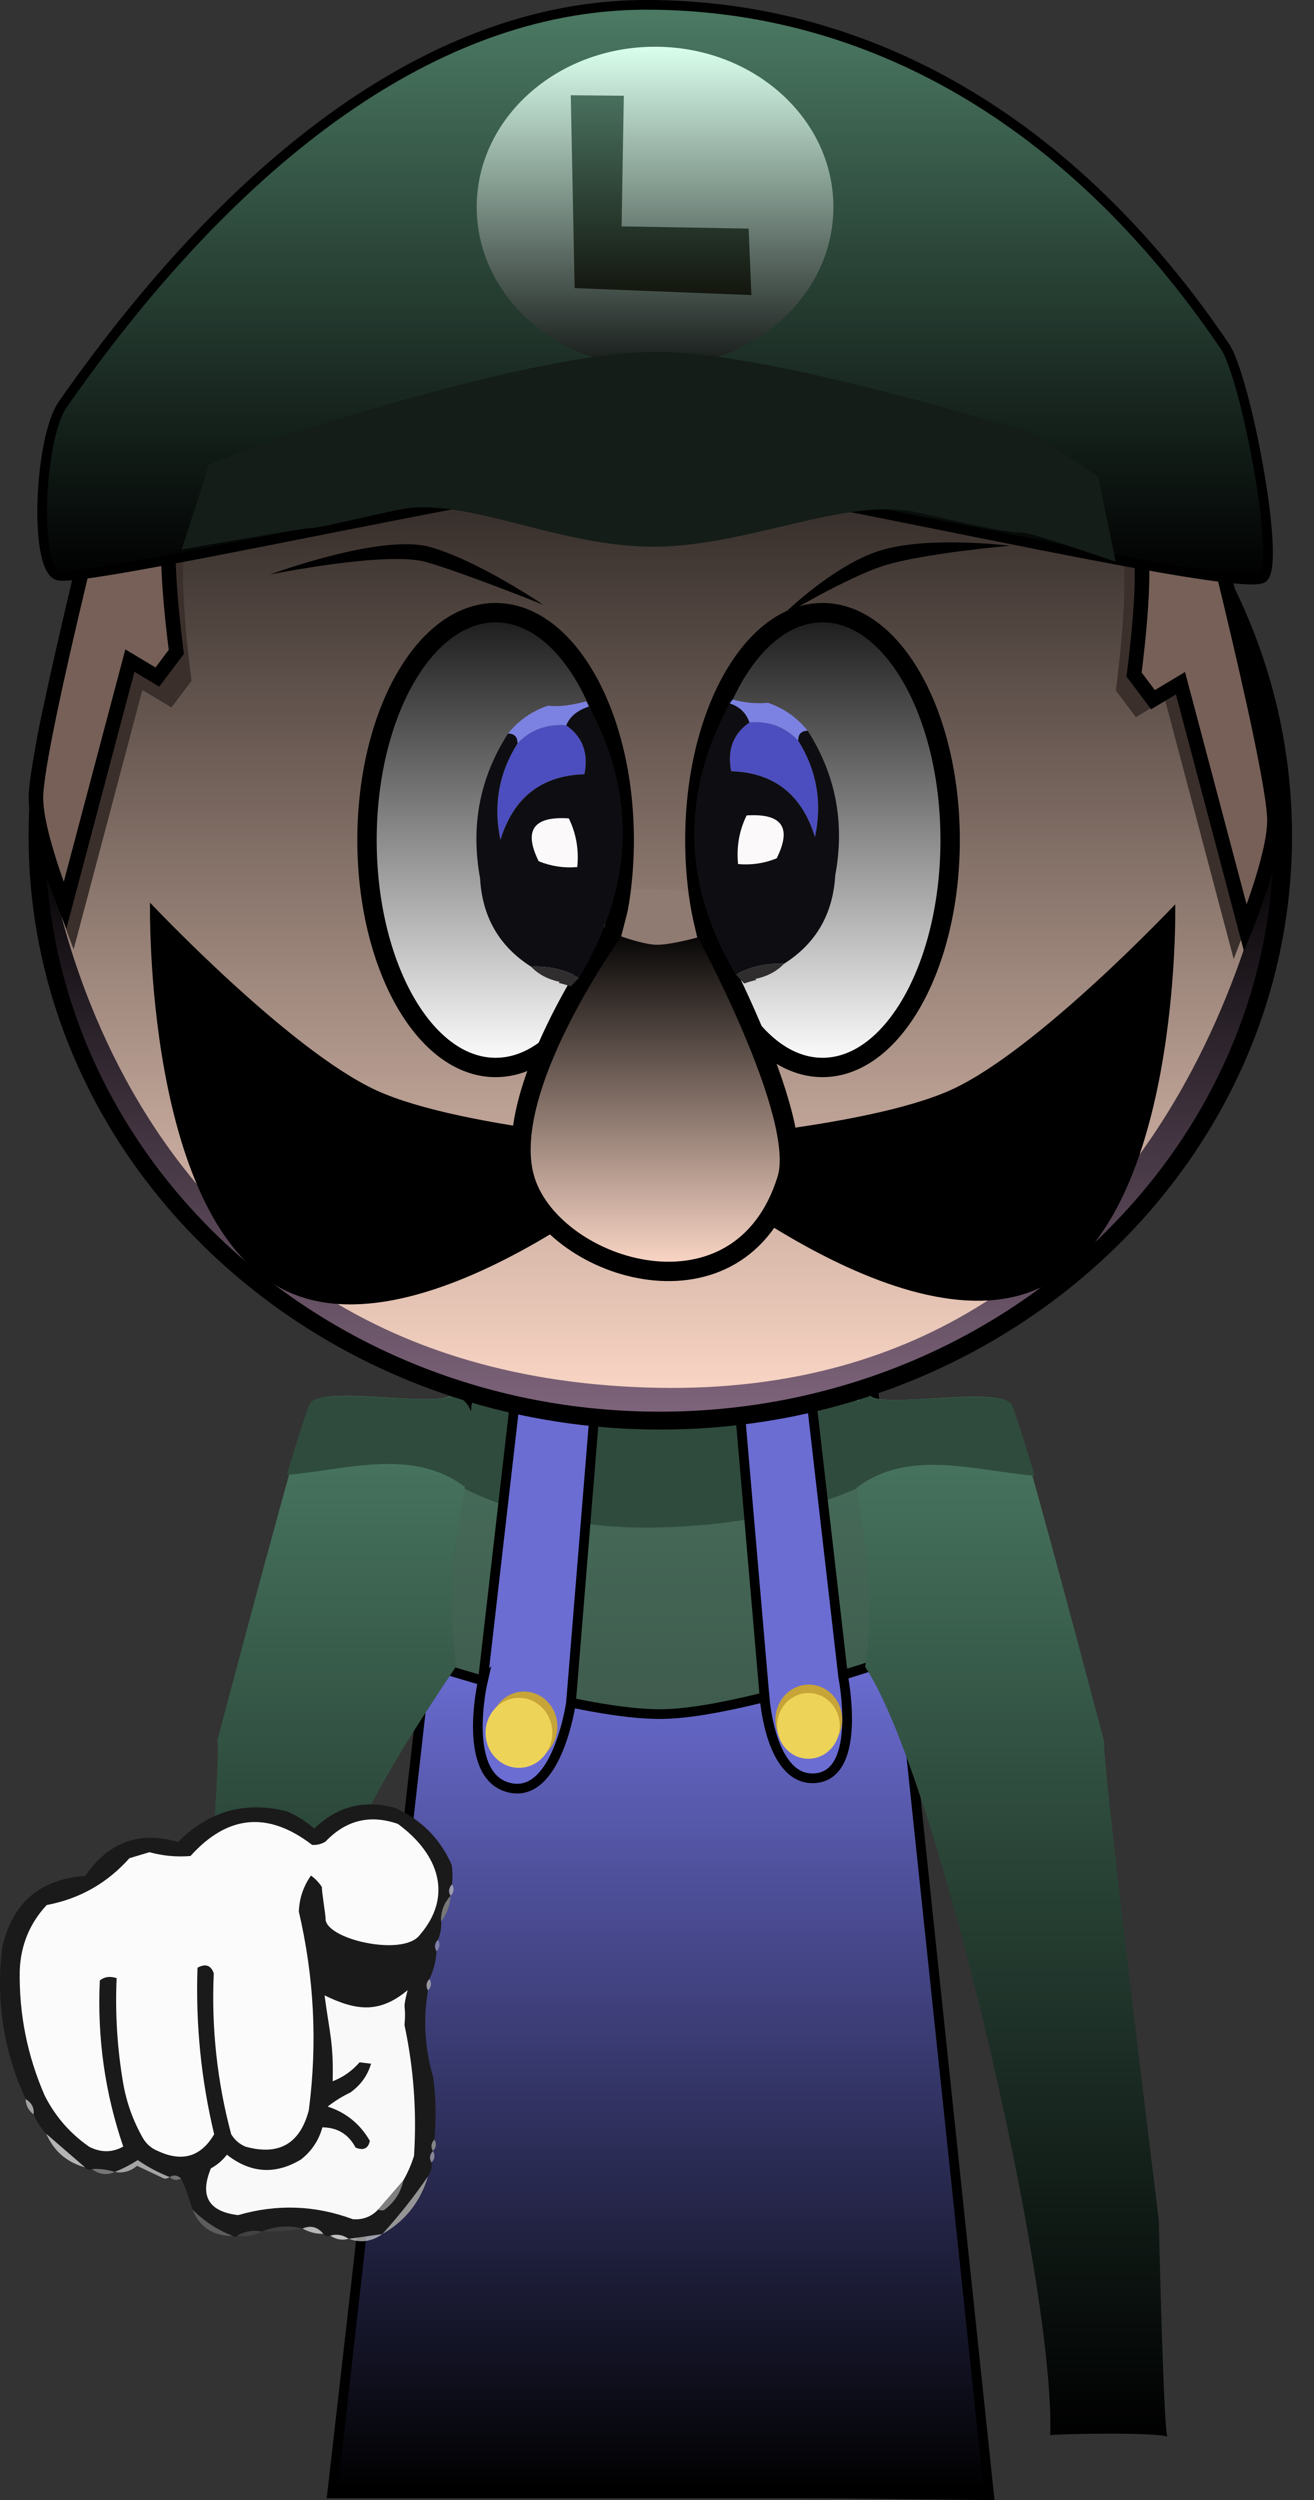 <svg version="1.1" xmlns="http://www.w3.org/2000/svg" xmlns:xlink="http://www.w3.org/1999/xlink" width="135.695" height="258.162" viewBox="0,0,135.695,258.162"><rect x="0" y="0" width="135.695" height="258.162" fill="#333333" stroke="none"/><defs><linearGradient x1="319.923" y1="175.459" x2="319.923" y2="307.459" gradientUnits="userSpaceOnUse" id="color-1"><stop offset="0" stop-color="#4c7b64"/><stop offset="1" stop-color="#2b2b2b"/></linearGradient><linearGradient x1="320.082" y1="221.496" x2="320.082" y2="308.146" gradientUnits="userSpaceOnUse" id="color-2"><stop offset="0" stop-color="#6b6dd3"/><stop offset="1" stop-color="#000000"/></linearGradient><linearGradient x1="355.96" y1="194.557" x2="355.96" y2="302.12" gradientUnits="userSpaceOnUse" id="color-3"><stop offset="0" stop-color="#4b7b64"/><stop offset="1" stop-color="#000000"/></linearGradient><linearGradient x1="284.132" y1="194.469" x2="284.132" y2="302.026" gradientUnits="userSpaceOnUse" id="color-4"><stop offset="0" stop-color="#4b7b64"/><stop offset="1" stop-color="#000000"/></linearGradient><linearGradient x1="320" y1="76.99" x2="320" y2="197.104" gradientUnits="userSpaceOnUse" id="color-5"><stop offset="0" stop-color="#000000"/><stop offset="1" stop-color="#ffdac9"/></linearGradient><linearGradient x1="319.923" y1="136.846" x2="319.923" y2="196.258" gradientUnits="userSpaceOnUse" id="color-6"><stop offset="0" stop-color="#000000"/><stop offset="1" stop-color="#7e647b"/></linearGradient><linearGradient x1="302.994" y1="113.754" x2="302.994" y2="160.715" gradientUnits="userSpaceOnUse" id="color-7"><stop offset="0" stop-color="#1a1a1a"/><stop offset="1" stop-color="#ffffff"/></linearGradient><linearGradient x1="336.752" y1="113.754" x2="336.752" y2="160.715" gradientUnits="userSpaceOnUse" id="color-8"><stop offset="0" stop-color="#1a1a1a"/><stop offset="1" stop-color="#ffffff"/></linearGradient><linearGradient x1="319.465" y1="50.99" x2="319.465" y2="110.339" gradientUnits="userSpaceOnUse" id="color-9"><stop offset="0" stop-color="#4c7b64"/><stop offset="1" stop-color="#000000"/></linearGradient><linearGradient x1="319.459" y1="55.316" x2="319.459" y2="88.415" gradientUnits="userSpaceOnUse" id="color-10"><stop offset="0" stop-color="#daffed"/><stop offset="1" stop-color="#161a18"/></linearGradient><linearGradient x1="320.081" y1="60.325" x2="320.081" y2="80.961" gradientUnits="userSpaceOnUse" id="color-11"><stop offset="0" stop-color="#49705e"/><stop offset="1" stop-color="#13160e"/></linearGradient><linearGradient x1="319.474" y1="146.066" x2="319.474" y2="181.775" gradientUnits="userSpaceOnUse" id="color-12"><stop offset="0" stop-color="#000000"/><stop offset="1" stop-color="#ffdac9"/></linearGradient></defs><g transform="translate(-251.813,-50.49)"><g data-paper-data="{&quot;isPaintingLayer&quot;:true}" stroke-linecap="butt" stroke-linejoin="miter" stroke-miterlimit="10" stroke-dasharray="" stroke-dashoffset="0" style="mix-blend-mode: normal"><path d="M286.673,307.459l15.143,-131.842l37.783,-0.158l13.574,132z" fill="url(#color-1)" fill-rule="nonzero" stroke="#000000" stroke-width="2"/><path d="M299.54,204.072l3.121,-26.328l35.831,-0.142l2.767,26.106c0,0 -7.515,4.196 -21.559,4.51c-12.485,0.279 -20.16,-4.146 -20.16,-4.146z" fill="#2f4b3d" fill-rule="nonzero" stroke="#000000" stroke-width="0"/><path d="M286.203,307.396l9.625,-85.15c0,0 16.14,5.367 24.415,5.24c8.054,-0.123 24.591,-5.99 24.591,-5.99l9.125,86.65z" fill="url(#color-2)" fill-rule="nonzero" stroke="#000000" stroke-width="1"/><path d="M330.777,225.843l-2.722,-31.573l7.331,-1.111l3.5,30.462c0,0 1.98,9.946 -2.774,10.473c-4.72,0.523 -5.334,-8.251 -5.334,-8.251z" data-paper-data="{&quot;index&quot;:null}" fill="#6b6dd3" fill-rule="nonzero" stroke="#000000" stroke-width="1"/><path d="M301.666,224.121l3.5,-30.462l8.219,0.556l-2.611,32.129c0,0 -1.388,9.703 -6.189,8.778c-5.226,-1.007 -2.919,-11.001 -2.919,-11.001z" fill="#6b6dd3" fill-rule="nonzero" stroke="#000000" stroke-width="1"/><path d="M338.785,228.053c0,1.996 -1.543,3.614 -3.446,3.614c-1.903,0 -3.446,-1.618 -3.446,-3.614c0,-1.996 1.543,-3.614 3.446,-3.614c1.903,0 3.446,1.618 3.446,3.614z" fill="#c6a438" fill-rule="nonzero" stroke="none" stroke-width="0"/><path d="M309.374,228.77c0,1.996 -1.543,3.614 -3.446,3.614c-1.903,0 -3.446,-1.618 -3.446,-3.614c0,-1.996 1.543,-3.614 3.446,-3.614c1.903,0 3.446,1.618 3.446,3.614z" fill="#c6a438" fill-rule="nonzero" stroke="none" stroke-width="0"/><path d="M308.849,229.42c0,1.996 -1.543,3.614 -3.446,3.614c-1.903,0 -3.446,-1.618 -3.446,-3.614c0,-1.996 1.543,-3.614 3.446,-3.614c1.903,0 3.446,1.618 3.446,3.614z" fill="#edd459" fill-rule="nonzero" stroke="none" stroke-width="0"/><path d="M338.537,228.701c0,1.875 -1.449,3.395 -3.237,3.395c-1.788,0 -3.237,-1.52 -3.237,-3.395c0,-1.875 1.449,-3.395 3.237,-3.395c1.788,0 3.237,1.52 3.237,3.395z" fill="#edd459" fill-rule="nonzero" stroke="none" stroke-width="0"/><path d="M341.611,194.557c0.906,1.442 13.276,-0.944 14.535,0.889c0.319,-0.594 9.301,33.378 9.728,35c-0.593,-0.963 5.608,49.333 5.608,49.333c0,0 0.508,22.797 0.916,22.333c-0.888,-0.49 -11.188,-0.324 -12.131,-0.167c0.531,-15.625 -11.715,-68.291 -19.112,-79.333c2.254,-15.345 -5.01,-26.281 0.458,-28.056z" fill="url(#color-3)" fill-rule="evenodd" stroke="none" stroke-width="1"/><path d="M341.521,194.595c0.916,1.348 13.412,-0.882 14.684,0.831c0.104,-0.179 1.119,3.004 2.46,7.449c-6.172,-0.52 -13.014,-2.827 -18.353,1.218c-0.007,0.005 -0.014,0.011 -0.021,0.016c-0.982,-5.21 -1.761,-8.616 1.229,-9.514z" fill="#2f4b3d" fill-rule="nonzero" stroke="none" stroke-width="1"/><path d="M387.456,301.109c0.019,0.006 0.037,0.011 0.052,0.017c-0.017,0.013 -0.035,0.007 -0.052,-0.017z" fill="#2f4b3d" fill-rule="nonzero" stroke="none" stroke-width="1"/><path d="M298.939,222.524c-7.398,11.042 -16.393,24.958 -15.862,40.583c-0.943,-0.157 -10.243,-1.573 -11.131,-1.083c0.408,0.464 2.866,-32.63 2.273,-31.667c0.427,-1.622 9.409,-35.594 9.728,-35c1.259,-1.833 13.628,0.553 14.535,-0.889c5.467,1.775 -1.796,12.711 0.458,28.056z" data-paper-data="{&quot;index&quot;:null}" fill="url(#color-4)" fill-rule="evenodd" stroke="none" stroke-width="1"/><path d="M298.571,194.506c2.99,0.898 2.211,4.304 1.229,9.514c-0.007,-0.005 -0.014,-0.011 -0.021,-0.016c-5.338,-4.045 -12.181,-1.738 -18.353,-1.218c1.342,-4.445 2.356,-7.628 2.46,-7.449c1.272,-1.713 13.768,0.517 14.684,-0.831z" data-paper-data="{&quot;index&quot;:null}" fill="#2f4b3d" fill-rule="nonzero" stroke="none" stroke-width="1"/><g><path d="M261.698,104.841c0.372,-1.956 0.798,-15.315 14.961,-28.037c7.647,-6.869 16.323,-16.669 37.903,-17.321c32.059,-0.511 43.95,11.089 52.161,19.807c11.262,11.956 11.9,22.719 14.378,27.968c0.252,0.533 -119.415,-2.359 -119.403,-2.418z" fill="#a8530c" fill-rule="nonzero" stroke="none" stroke-width="1.5"/><path d="M255.763,136.805c0,-21.151 11.601,-39.758 29.157,-50.521c1.085,-1.755 19.785,-9.187 33.309,-9.292c13.524,-0.104 26.063,2.902 35.964,8.757c18.051,10.674 30.044,29.55 30.044,51.056c0,33.302 -28.76,60.298 -64.237,60.298c-35.477,0 -64.237,-26.996 -64.237,-60.298z" fill="url(#color-5)" fill-rule="nonzero" stroke="#000000" stroke-width="2"/><path d="M256.486,136.859c0,-0.728 5.207,55.919 63.36,56.934c55.564,0.97 63.514,-57.953 63.514,-56.934c0,32.805 -28.402,59.398 -63.437,59.398c-35.035,0 -63.437,-26.594 -63.437,-59.398z" fill="url(#color-6)" fill-rule="nonzero" stroke="#000000" stroke-width="0"/><path d="M259.42,148.514c0,0 -3.175,-7.839 -3.175,-11.778c0,-6.029 9.419,-42.469 9.419,-42.469h9.525c0,0 -3.709,8.165 -4.34,12.814c-0.56,4.129 0.742,13.704 0.742,13.704l-2.071,2.756l-3.005,-1.805z" fill="#3a2f2b" fill-rule="nonzero" stroke="#000000" stroke-width="0"/><path d="M289.713,137.235c0,-12.968 5.946,-23.481 13.281,-23.481c7.335,0 13.281,10.513 13.281,23.481c0,12.968 -5.946,23.481 -13.281,23.481c-7.335,0 -13.281,-10.513 -13.281,-23.481z" fill="url(#color-7)" fill-rule="nonzero" stroke="#000000" stroke-width="2"/><path d="M258.523,144.002c0,0 -3,-7.407 -3,-11.129c0,-5.697 8.9,-40.129 8.9,-40.129h9c0,0 -3.505,7.715 -4.101,12.108c-0.529,3.901 0.701,12.949 0.701,12.949l-1.957,2.605l-2.839,-1.705z" fill="#766058" fill-rule="nonzero" stroke="#000000" stroke-width="1.5"/><path d="M336.752,160.715c-7.279,0 -13.181,-10.513 -13.181,-23.481c0,-12.968 5.901,-23.481 13.181,-23.481c7.279,0 13.181,10.513 13.181,23.481c0,12.968 -5.901,23.481 -13.181,23.481z" data-paper-data="{&quot;index&quot;:null}" fill="url(#color-8)" fill-rule="nonzero" stroke="#000000" stroke-width="2"/><path d="M279.702,109.813c0,0 11.5,-4.264 16.528,-2.839c5.029,1.425 11.695,5.972 11.695,5.972c0,0 -8.249,-3.328 -12.132,-4.429c-4.058,-1.15 -16.091,1.296 -16.091,1.296z" fill="#000000" fill-rule="nonzero" stroke="none" stroke-width="0"/><path d="M343.178,108.871c-3.854,1.198 -10.752,5.327 -10.752,5.327c0,0 5.284,-5.307 10.275,-6.858c4.991,-1.551 13.395,-0.499 13.395,-0.499c0,0 -8.891,0.778 -12.919,2.03z" data-paper-data="{&quot;index&quot;:null}" fill="#000000" fill-rule="nonzero" stroke="none" stroke-width="0"/><path d="M372.119,122.738l-3.005,1.805l-2.071,-2.756c0,0 1.302,-9.575 0.742,-13.704c-0.631,-4.649 -4.34,-12.814 -4.34,-12.814h9.525c0,0 9.419,36.44 9.419,42.469c0,3.939 -3.175,11.778 -3.175,11.778z" data-paper-data="{&quot;index&quot;:null}" fill="#3a2f2b" fill-rule="nonzero" stroke="#000000" stroke-width="0"/><path d="M373.719,121.035l-2.839,1.705l-1.957,-2.605c0,0 1.23,-9.048 0.701,-12.949c-0.596,-4.393 -4.101,-12.108 -4.101,-12.108h9c0,0 8.9,34.431 8.9,40.129c0,3.721 -3,11.129 -3,11.129z" data-paper-data="{&quot;index&quot;:null}" fill="#766058" fill-rule="nonzero" stroke="#000000" stroke-width="1.5"/><path d="M258.298,92.24c16.521,-23.643 37.271,-41.25 60.25,-41.25c22.937,0 43.937,11.905 59.75,35.25c2.199,3.247 5.882,22.838 3.891,23.947c-2.977,1.659 -55.285,-10.781 -63.391,-10.781c-8.439,0 -57.312,11.19 -60.923,10.525c-2.6,-0.479 -2.044,-14.162 0.423,-17.692z" fill="url(#color-9)" fill-rule="nonzero" stroke="#000000" stroke-width="1"/><path d="M337.876,71.866c0,9.14 -8.245,16.55 -18.417,16.55c-10.171,0 -18.417,-7.409 -18.417,-16.55c0,-9.14 8.245,-16.55 18.417,-16.55c10.171,0 18.417,7.409 18.417,16.55z" fill="url(#color-10)" fill-rule="nonzero" stroke="none" stroke-width="0"/><path d="M270.572,107.239l2.833,-8.786c0,0 8.382,-3.224 9.036,-3.408c4.88,-1.378 25.703,-8.211 37.13,-8.211c11.036,0 32.309,6.511 38.017,8.085c0.951,0.262 7.626,4.748 7.626,4.748l1.821,8.833c0,0 -8.718,-2.999 -9.518,-2.997c-1.889,0.005 -5.825,-0.957 -10.945,-2.095c-7.413,-1.647 -17.474,3.508 -27.234,3.535c-9.946,0.028 -19.584,-5.301 -26.479,-3.804c-4.753,1.032 -8.123,1.902 -9.2,1.905c-0.728,0.002 -13.089,2.194 -13.089,2.194z" fill="#141d18" fill-rule="nonzero" stroke="#000000" stroke-width="0"/><path d="M329.406,80.961l-18.25,-0.721l-0.401,-19.915l5.48,0.051l-0.231,13.489l13.121,0.231z" data-paper-data="{&quot;index&quot;:null}" fill="url(#color-11)" fill-rule="evenodd" stroke="none" stroke-width="1"/><path d="M321.588,168.621c0,0 -25.154,22.086 -40.055,15.244c-14.901,-6.842 -14.227,-40.167 -14.227,-40.167c0,0 14.333,15.229 23.385,19.386c9.041,4.151 30.897,5.537 30.897,5.537z" fill="#000000" fill-rule="nonzero" stroke="none" stroke-width="0"/><path d="M350.1,162.997c8.934,-4.102 23.079,-19.132 23.079,-19.132c0,0 0.665,32.889 -14.041,39.641c-14.706,6.752 -39.531,-15.045 -39.531,-15.045c0,0 21.569,-1.368 30.492,-5.465z" data-paper-data="{&quot;index&quot;:null}" fill="#000000" fill-rule="nonzero" stroke="none" stroke-width="0"/><path d="M306.09,172.466c-3.039,-9.312 9.444,-26.4 9.444,-26.4c0,0 2.918,0.382 4.391,0.431c1.556,0.051 4.487,-0.353 4.487,-0.353c0,0 10.694,19.545 8.667,26.1c-4.788,15.486 -23.95,9.534 -26.989,0.222z" fill="url(#color-12)" fill-rule="nonzero" stroke="#000000" stroke-width="2"/><g stroke="none" stroke-width="1"><path d="M327.796,151.123c1.523,-0.836 3.181,-1.207 4.976,-1.113c-0.745,0.785 -1.734,1.308 -2.965,1.568c0.038,0.035 0.075,0.069 0.113,0.103c-0.428,0.094 -0.845,0.215 -1.25,0.362c-0.29,-0.295 -0.581,-0.601 -0.874,-0.919z" fill="#2f2d2e" fill-rule="nonzero"/><path d="M335.225,125.947c-0.667,0.015 -0.992,0.356 -0.977,1.022c-1.352,-1.411 -3.033,-2.04 -5.044,-1.886c-0.356,-0.992 -1.038,-1.644 -2.045,-1.954c0.102,-0.14 0.205,-0.277 0.309,-0.413c0.946,0.271 1.949,0.406 2.984,0.382c0.229,-0.005 0.455,-0.018 0.679,-0.038c1.63,0.567 2.995,1.529 4.093,2.886z" fill="#7c82e2" fill-rule="nonzero"/><path d="M329.204,125.084c2.011,-0.154 3.692,0.474 5.044,1.886c1.917,3.051 2.493,6.373 1.727,9.963c-1.344,-4.393 -4.23,-6.661 -8.657,-6.805c-0.43,-2.189 0.199,-3.87 1.886,-5.044z" fill="#4c4ebf" fill-rule="evenodd"/><path d="M327.159,123.13c1.007,0.31 1.689,0.962 2.045,1.954c-1.687,1.174 -2.316,2.855 -1.886,5.044c4.427,0.144 7.313,2.412 8.657,6.805c0.766,-3.591 0.19,-6.912 -1.727,-9.963c-0.015,-0.667 0.31,-1.007 0.977,-1.022c2.902,4.552 3.85,9.531 2.841,14.939c-0.233,3.998 -1.997,7.039 -5.294,9.123c-1.795,-0.093 -3.453,0.278 -4.976,1.113c-5.496,-9.275 -5.709,-18.607 -0.637,-27.993z" fill="#0e0e12" fill-rule="evenodd"/><path d="M328.917,134.69c3.657,-0.233 4.691,1.244 3.102,4.431c-1.282,0.519 -2.611,0.717 -3.988,0.591c-0.175,-1.788 0.12,-3.462 0.886,-5.021z" fill="#fbf9f9" fill-rule="evenodd"/></g><g data-paper-data="{&quot;index&quot;:null}" stroke="none" stroke-width="1"><path d="M310.748,152.349c-0.404,-0.148 -0.821,-0.27 -1.249,-0.366c0.038,-0.034 0.075,-0.069 0.113,-0.103c-1.231,-0.264 -2.217,-0.79 -2.96,-1.577c1.795,-0.088 3.452,0.288 4.972,1.129c-0.293,0.317 -0.585,0.623 -0.877,0.917z" fill="#2f2d2e" fill-rule="nonzero"/><path d="M304.274,126.234c1.103,-1.354 2.47,-2.311 4.102,-2.873c0.224,0.021 0.451,0.034 0.679,0.04c1.036,0.027 2.333,-0.222 3.279,-0.49c0.103,0.136 0.324,0.626 0.425,0.767c-1.008,0.307 -2.104,0.721 -2.463,1.712c-2.011,-0.161 -3.693,0.463 -5.05,1.87c0.017,-0.666 -0.307,-1.008 -0.974,-1.026z" fill="#7c82e2" fill-rule="nonzero"/><path d="M312.168,130.44c-4.428,0.13 -7.32,2.389 -8.678,6.778c-0.754,-3.593 -0.168,-6.912 1.758,-9.958c1.357,-1.407 3.04,-2.031 5.05,-1.87c1.683,1.179 2.307,2.863 1.87,5.05z" fill="#4c4ebf" fill-rule="evenodd"/><path d="M311.625,151.433c-1.521,-0.841 -3.178,-1.217 -4.972,-1.129c-3.29,-2.094 -5.045,-5.14 -5.265,-9.139c-0.992,-5.411 -0.029,-10.388 2.887,-14.93c0.667,0.017 0.991,0.359 0.974,1.026c-1.926,3.045 -2.512,6.365 -1.758,9.958c1.358,-4.389 4.25,-6.648 8.678,-6.778c0.437,-2.187 -0.187,-3.871 -1.87,-5.05c0.359,-0.991 1.343,-1.64 2.351,-1.948c5.042,9.402 4.501,18.732 -1.024,27.991z" fill="#0e0e12" fill-rule="evenodd"/><path d="M311.426,140.021c-1.377,0.121 -2.706,-0.08 -3.986,-0.603c-1.579,-3.192 -0.54,-4.666 3.115,-4.421c0.761,1.562 1.051,3.236 0.87,5.024z" fill="#fbf9f9" fill-rule="evenodd"/></g><path d="M315.961,147.181l1.267,-4.928l5.467,0.2l1.123,4.841c0,0 -2.839,0.796 -4.258,0.75c-1.33,-0.043 -3.598,-0.863 -3.598,-0.863z" fill="#907b72" fill-rule="nonzero" stroke="#000000" stroke-width="0"/></g><g fill-rule="evenodd" stroke="none" stroke-width="1"><path d="M298.496,245.069c-0.348,0.366 -0.397,0.76 -0.148,1.181c-0.701,0.768 -1.027,1.651 -0.978,2.646c0.045,0.65 -0.065,1.282 -0.33,1.897c-0.348,0.366 -0.397,0.76 -0.148,1.181c-0.047,0.984 -0.29,1.938 -0.728,2.862c-0.348,0.366 -0.397,0.76 -0.148,1.181c-0.522,3.009 -0.343,6 0.537,8.974c0.276,2.161 0.315,4.304 0.117,6.429c-0.348,0.366 -0.397,0.76 -0.148,1.181c-0.348,0.366 -0.397,0.76 -0.148,1.181c0.074,0.507 -0.047,0.984 -0.364,1.431c-1.433,2.092 -3.006,4.079 -4.716,5.962c-1.146,0.162 -2.305,0.325 -3.476,0.487c-0.597,-0.407 -1.23,-0.517 -1.897,-0.33c-0.266,0.136 -0.505,0.075 -0.716,-0.182c-0.6,-0.726 -1.316,-0.908 -2.147,-0.546c-1.431,-0.364 -2.828,-0.262 -4.192,0.305c-0.897,-0.168 -1.746,-0.029 -2.545,0.42c-0.144,0.167 -0.299,0.178 -0.466,0.034c-1.577,-0.603 -2.971,-1.516 -4.179,-2.739c-0.298,-1.099 -0.687,-2.163 -1.169,-3.192c-0.366,-0.348 -0.76,-0.397 -1.181,-0.148c-1.158,-0.452 -2.254,-1.035 -3.288,-1.75c-0.761,0.489 -1.551,0.898 -2.369,1.226c-0.784,-0.252 -1.571,-0.351 -2.363,-0.296c-0.266,0.136 -0.505,0.075 -0.716,-0.182c-1.332,-1.151 -2.665,-2.303 -3.997,-3.454c-0.558,-0.599 -0.997,-1.269 -1.317,-2.011c0.086,-0.673 -0.186,-1.2 -0.817,-1.579c-2.275,-4.964 -3.084,-10.173 -2.426,-15.625c1.036,-4.623 3.9,-7.095 8.59,-7.415c2.386,-3.501 5.578,-4.67 9.577,-3.507c3.169,-3.192 6.916,-4.246 11.241,-3.16c1.039,0.443 1.98,1.037 2.822,1.784c2.394,-2.319 5.191,-3.03 8.389,-2.133c2.704,1.236 4.642,3.201 5.814,5.897c0.089,0.675 0.098,1.338 0.028,1.988z" fill="#1a1a1a"/><path d="M292.898,238.821c4.286,3.14 5.709,7.506 2.254,11.484c-1.729,2.28 -9.843,0.409 -9.718,-1.732c0.016,-0.278 -0.445,-3.033 -0.37,-3.212c-0.302,-0.476 -0.682,-0.878 -1.141,-1.204c-0.781,1.118 -1.198,2.358 -1.251,3.72c1.588,6.791 1.93,13.633 1.028,20.527c-0.91,3.445 -3.082,4.696 -6.516,3.752c-0.644,-0.265 -1.143,-0.697 -1.499,-1.295c-1.449,-5.427 -2.048,-10.963 -1.796,-16.608c-0.291,-0.834 -0.851,-1.027 -1.681,-0.58c-0.2,5.825 0.374,11.558 1.721,17.198c-1.367,2.333 -3.315,2.904 -5.845,1.714c-0.644,-0.265 -1.143,-0.697 -1.499,-1.295c-1.02,-1.782 -1.704,-3.683 -2.054,-5.703c-0.612,-3.58 -0.836,-7.192 -0.673,-10.837c-0.696,-0.227 -1.275,-0.146 -1.738,0.244c-0.274,5.917 0.532,11.633 2.42,17.148c-1.138,0.631 -2.308,0.638 -3.51,0.022c-1.975,-1.367 -3.508,-3.129 -4.599,-5.283c-1.8,-4.128 -2.66,-8.435 -2.58,-12.922c0.104,-2.624 1.033,-4.876 2.785,-6.758c3.391,-0.639 6.239,-2.251 8.544,-4.837c0.687,-0.206 1.375,-0.412 2.062,-0.618c1.392,0.379 2.806,0.51 4.243,0.393c3.832,-4.259 8.018,-4.642 12.558,-1.149c0.495,0.034 0.955,-0.078 1.38,-0.335c2.11,-2.22 4.601,-2.831 7.475,-1.832z" fill="#fbfbfb"/><path d="M298.496,245.069c0.249,0.422 0.2,0.816 -0.148,1.181c-0.249,-0.422 -0.2,-0.816 0.148,-1.181z" fill="#b7b7b7" opacity="0.745"/><path d="M298.348,246.25c-0.053,0.954 -0.379,1.836 -0.978,2.646c-0.049,-0.996 0.277,-1.878 0.978,-2.646z" fill="#777777"/><path d="M297.04,250.794c0.249,0.422 0.2,0.816 -0.148,1.181c-0.249,-0.422 -0.2,-0.816 0.148,-1.181z" fill="#d1d1d1" opacity="0.416"/><path d="M293.466,275.636c-0.864,0.999 -1.727,1.999 -2.591,2.998c-0.708,0.748 -1.581,1.085 -2.619,1.01c-3.896,-1.446 -7.847,-1.587 -11.853,-0.424c-3.055,-0.366 -3.992,-1.976 -2.81,-4.829c0.65,-0.354 1.201,-0.824 1.653,-1.408c2.445,1.919 4.993,2.084 7.645,0.496c1.102,-0.865 1.841,-1.972 2.216,-3.322c1.55,0.012 2.693,0.709 3.43,2.091c0.809,0.332 1.299,0.101 1.471,-0.692c-1.002,-1.742 -2.454,-2.924 -4.355,-3.545c0.724,-0.569 1.507,-1.056 2.352,-1.459c1.062,-0.768 1.77,-1.756 2.125,-2.964c-0.394,-0.049 -0.788,-0.099 -1.181,-0.148c-0.786,0.896 -1.713,1.549 -2.784,1.959c0.101,-3.972 -0.311,-4.912 -0.834,-8.87c3.33,1.63 5.718,1.853 8.575,-0.54c-0.607,2.385 -0.11,1.166 -0.322,3.601c0.949,4.457 1.277,8.959 0.984,13.507c-0.277,0.894 -0.644,1.74 -1.103,2.538z" fill="#f9f9f9"/><path d="M296.164,254.837c0.249,0.422 0.2,0.816 -0.148,1.181c-0.249,-0.422 -0.2,-0.816 0.148,-1.181z" fill="#acacac" opacity="0.804"/><path d="M296.671,271.422c0.249,0.422 0.2,0.816 -0.148,1.181c-0.249,-0.422 -0.2,-0.816 0.148,-1.181z" fill="#8a8a8a" opacity="0.945"/><path d="M296.523,272.604c0.249,0.422 0.2,0.816 -0.148,1.181c-0.249,-0.422 -0.2,-0.816 0.148,-1.181z" fill="#c6c6c6" opacity="0.592"/><path d="M296.011,275.216c-0.779,2.626 -2.351,4.614 -4.716,5.962c1.71,-1.883 3.282,-3.87 4.716,-5.962z" fill="#959595"/><path d="M293.466,275.636c-0.255,1.244 -0.922,2.268 -2,3.072c-0.216,0.056 -0.413,0.031 -0.591,-0.074c0.864,-0.999 1.727,-1.999 2.591,-2.998z" fill="#aeaeae" opacity="0.682"/><path d="M291.295,281.178c-1.081,0.781 -2.239,0.943 -3.476,0.487c1.171,-0.163 2.33,-0.325 3.476,-0.487z" fill="#d8d8d8" opacity="0.678"/><path d="M287.819,281.666c-0.667,0.187 -1.3,0.077 -1.897,-0.33c0.667,-0.187 1.3,-0.077 1.897,0.33z" fill="#c5c5c5" opacity="0.973"/><path d="M285.206,281.154c-0.746,0.014 -1.461,-0.168 -2.147,-0.546c0.831,-0.362 1.546,-0.18 2.147,0.546z" fill="#d0d0d0" opacity="0.835"/><path d="M283.059,280.608c-1.386,0.257 -2.783,0.359 -4.192,0.305c1.363,-0.568 2.761,-0.669 4.192,-0.305z" fill="#e3e3e3" opacity="0.059"/><path d="M278.868,280.913c-0.812,0.448 -1.66,0.588 -2.545,0.42c0.799,-0.448 1.647,-0.588 2.545,-0.42z" fill="#dddddd" opacity="0.086"/><path d="M270.509,275.436c-0.422,0.249 -0.816,0.2 -1.181,-0.148c0.422,-0.249 0.816,-0.2 1.181,0.148z" fill="#e2e2e2" opacity="0.349"/><path d="M269.328,275.288c-0.161,0.13 -0.352,0.183 -0.574,0.159c-0.929,-0.44 -1.859,-0.879 -2.788,-1.319c-0.687,0.576 -1.452,0.788 -2.295,0.635c0.818,-0.329 1.607,-0.737 2.369,-1.226c1.034,0.716 2.13,1.299 3.288,1.75z" fill="#d5d5d5" opacity="0.698"/><path d="M275.857,281.367c-2.028,0.024 -3.421,-0.888 -4.179,-2.739c1.209,1.223 2.602,2.136 4.179,2.739z" fill="#c3c3c3" opacity="0.294"/><path d="M254.461,267.241c0.631,0.38 0.904,0.906 0.817,1.579c-0.534,-0.419 -0.806,-0.945 -0.817,-1.579z" fill="#a2a2a2"/><path d="M263.671,274.763c-0.826,0.369 -1.614,0.271 -2.363,-0.296c0.791,-0.055 1.579,0.044 2.363,0.296z" fill="#e9e9e9" opacity="0.369"/><path d="M256.595,270.831c1.332,1.151 2.665,2.303 3.997,3.454c-1.877,-0.515 -3.21,-1.666 -3.997,-3.454z" fill="#b5b5b5"/></g></g></g></svg>